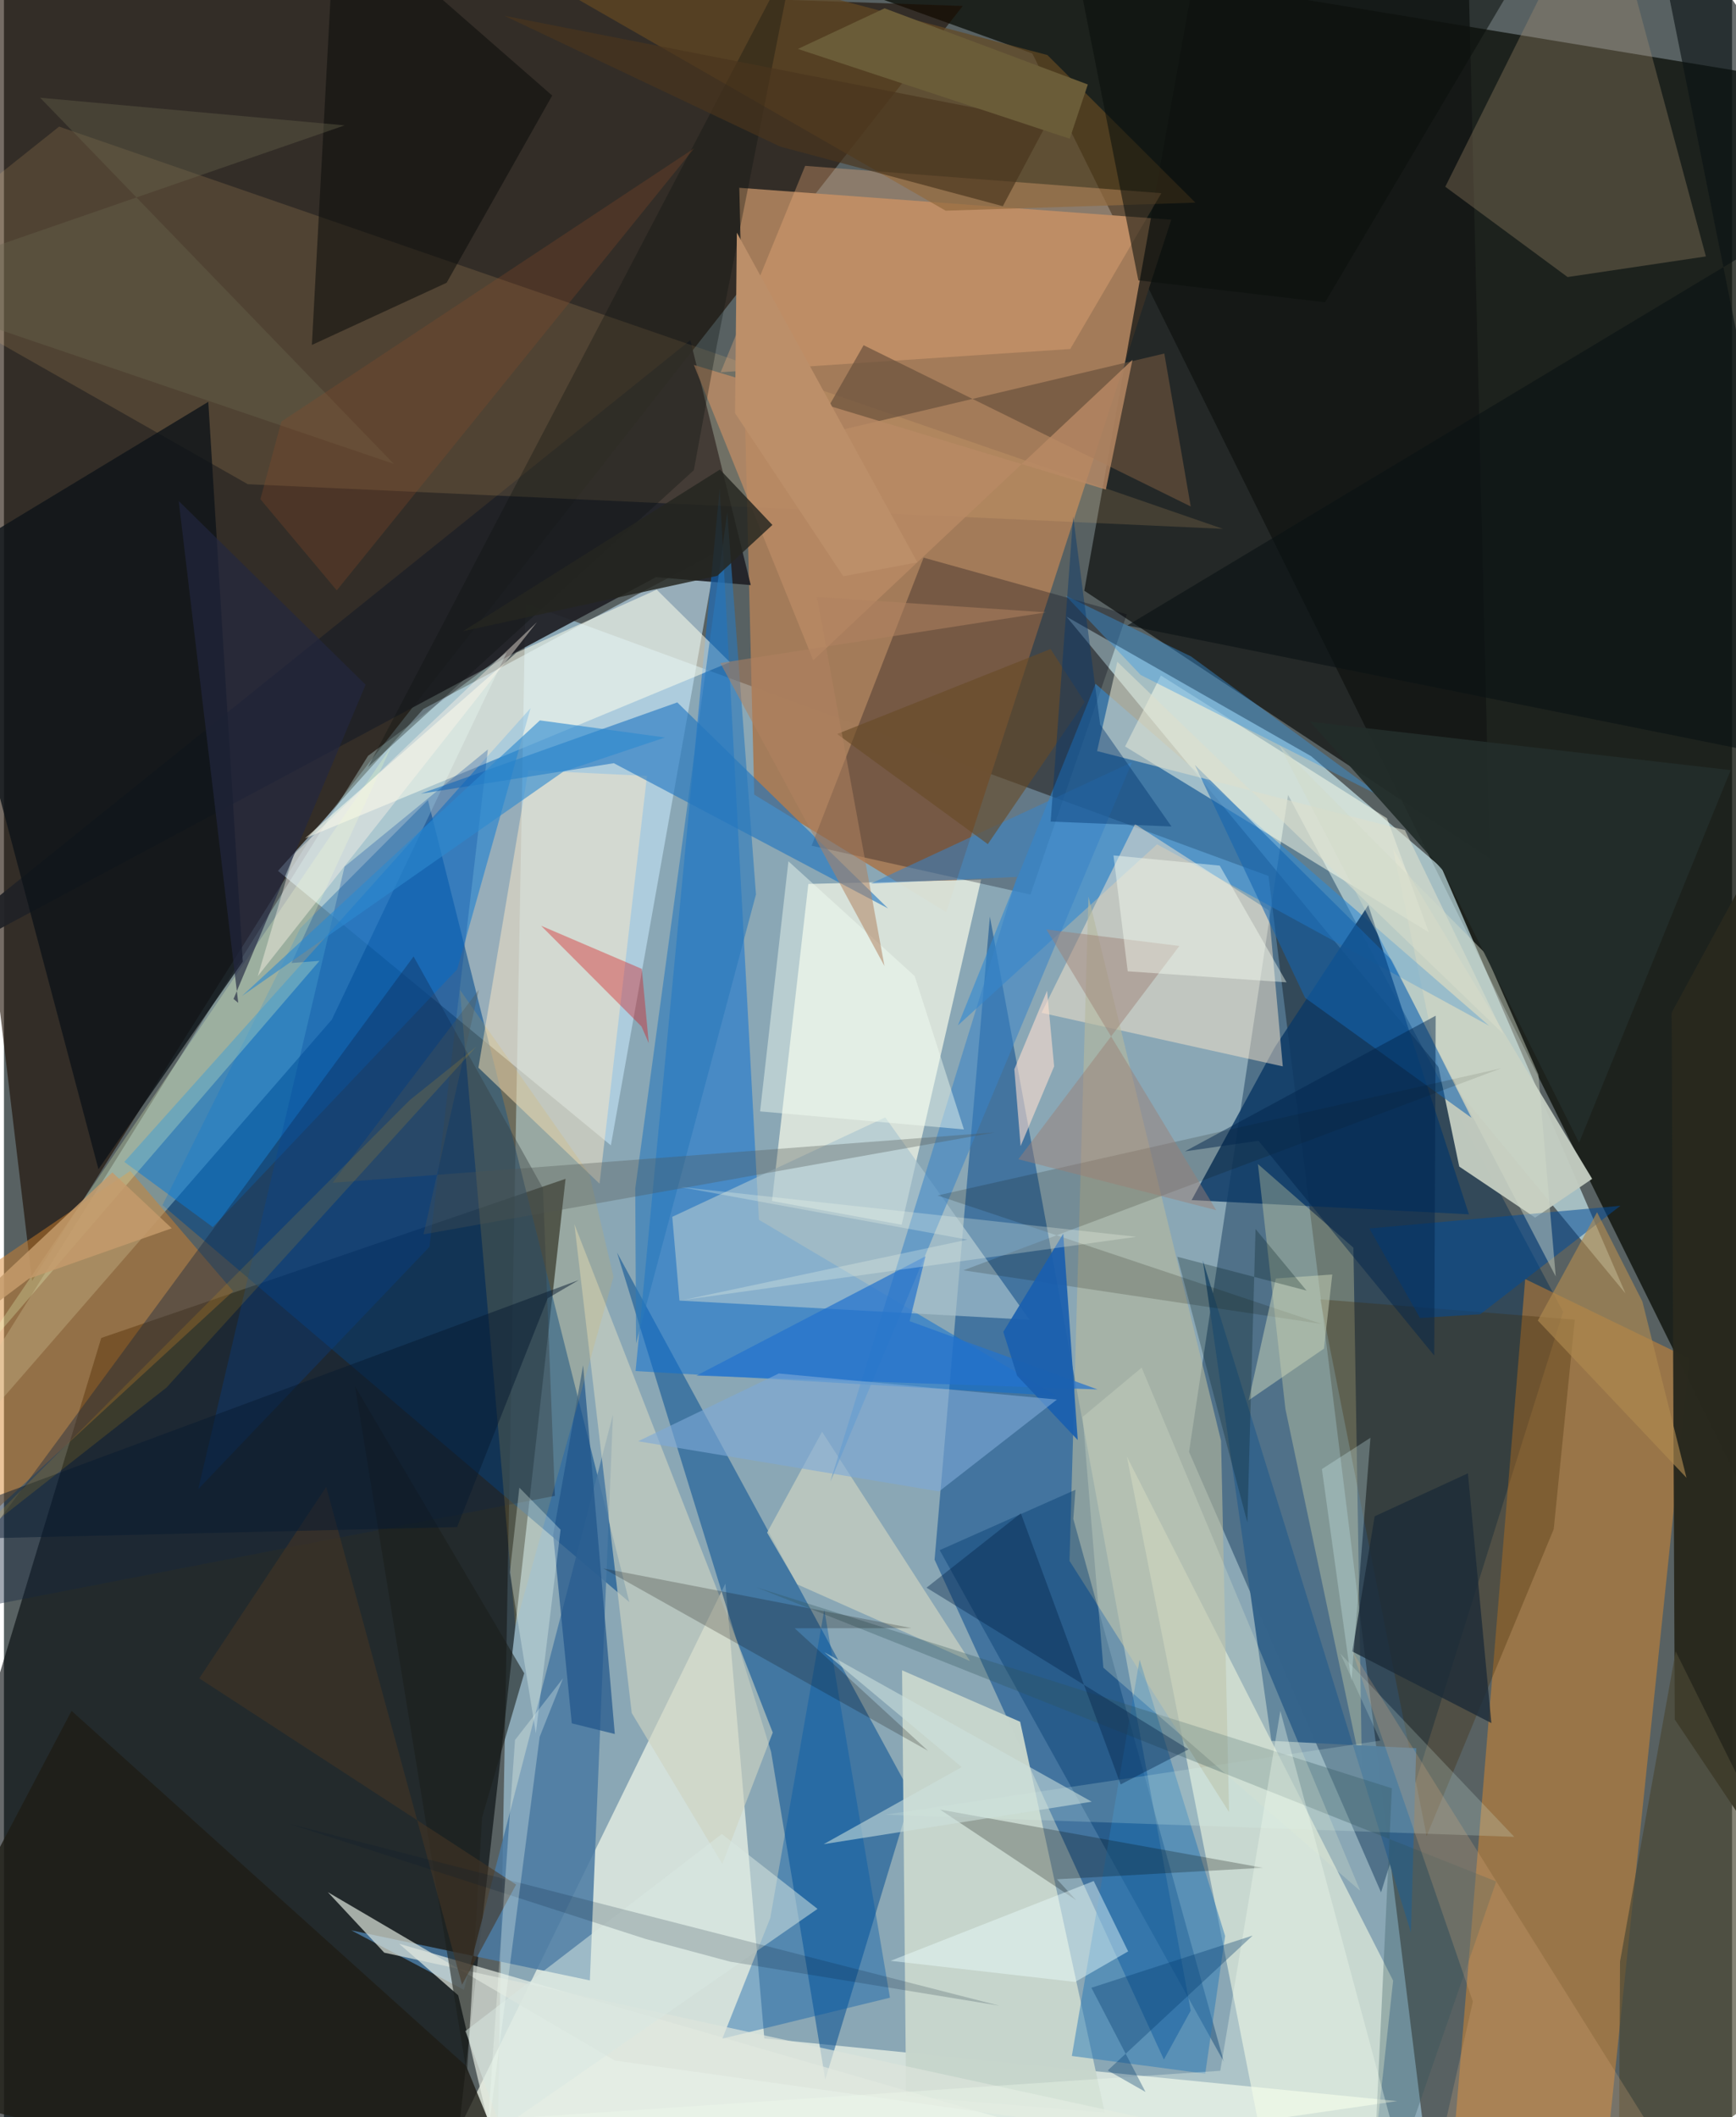 <svg xmlns="http://www.w3.org/2000/svg" width="228" height="278" viewBox="0 0 836 1024"><path fill="#586162" d="M0 0h836v1024H0z"/><path fill="#96b6c7" fill-opacity=".816" d="M252.263 291.76L237.837 1086l448.561-59.217-74.648-603.102z"/><path fill="#0d110b" fill-opacity=".788" d="M887.835 814.956L497.503 25.85 253.865-62 898 44.07z"/><path fill="#1c0c00" fill-opacity=".604" d="M149.354 403.768L13.62 619.577-62-15.31 463.854 2.884z"/><path fill="#010509" fill-opacity=".6" d="M-62 1007.416L213.78 1086l57.912-515.843L47.06 647.125z"/><path fill="#d3f4fa" fill-opacity=".631" d="M514.01 298.237L784.445 625.58l-88.989-205.934-63.1-53.914z"/><path fill="#a47c5a" fill-opacity=".996" d="M564.718 106.256L355.73 90.833l7.233 293.488 92.901 56.85z"/><path fill="#c8e8fb" fill-opacity=".565" d="M293.613 553.964L132.558 421.225l70.323-78.293 141.902-75.913z"/><path fill="#f2f8e9" fill-opacity=".702" d="M192.59 1086l481.413-69.765-306.16-30.31-18.835-219.996z"/><path fill="#002a4f" fill-opacity=".424" d="M666.19 915.264l88.107-280.792-133.082-249.997-47.902 317.742z"/><path fill="#266096" fill-opacity=".71" d="M450.206 754.359l110.936 241.785 12.978-23.663-97.157-529.133z"/><path fill="#054a8e" fill-opacity=".58" d="M302.505 774.857l-97.404-387.892-61.758 62.006L76.668 582.9z"/><path fill="#121513" fill-opacity=".741" d="M576.894-17.763L707.314-62l11.514 477.272L522.625 285.71z"/><path fill="#ff9520" fill-opacity=".392" d="M735.938 618.64l79.471 38.473L770.648 1086l-68.478-59.917z"/><path fill="#dce5dc" fill-opacity=".937" d="M389.146 427.543l-17.602 153.333 62.74 11.495 38.432-166.938z"/><path fill="#004b91" fill-opacity=".522" d="M439.057 868.196L296.6 605.84l74.512 241.425 26.223 158.561z"/><path fill="#f6fde5" fill-opacity=".573" d="M658.079 1086l13.965-128.037-128.813-253.48 71.781 363.783z"/><path fill="#202227" fill-opacity=".937" d="M-62 481.366L315.404 279.16l45.88 3.84-29.238-118.461z"/><path fill="#d6ffff" fill-opacity=".314" d="M176.131 365.58l67.128-50.016-84.669 177.63L-62 746.957z"/><path fill="#0d70d3" fill-opacity=".522" d="M508.916 675.036l-143.67-85.063-19.003-353.585-40.682 426.742z"/><path fill="#c7d5cc" fill-opacity=".984" d="M532.504 1021.752l-96.072-7.935-1.945-205.94 57.116 24.877z"/><path fill="#4a7aa2" fill-opacity=".855" d="M168.027 933.632l115.418 24.222 11.172-273.657-72.11 278.225z"/><path fill="#000211" fill-opacity=".278" d="M496.588 432.674l46.626-135.564-98.317-27.394-54.172 139.313z"/><path fill="#fbc67c" fill-opacity=".149" d="M-62 131.878l88.696-70.647 563.017 194.558-471.76-21.602z"/><path fill="#29291e" fill-opacity=".988" d="M808.288 831.643l-1.51-341.847L898 321.96v643.362z"/><path fill="#c2ccc0" fill-opacity=".961" d="M768.325 570.173L671.91 410.294l32.107 153.926 36.716 24.687z"/><path fill="#d4832a" fill-opacity=".471" d="M-18.653 743.827l129.53-119.301-49.79-58.175L-62 649.807z"/><path fill="#2f89d4" fill-opacity=".584" d="M718.525 496.152l-160.672-87.785-96.347 87.556 66.565-165.193z"/><path fill="#097ad6" fill-opacity=".518" d="M58.22 561.967l42.807 31.55 118.24-124.699 35.478-126.292z"/><path fill="#af9475" fill-opacity=".306" d="M697.27 90.323L773.21-62l50.138 186.024L756.44 134z"/><path fill="#0d3a66" fill-opacity=".851" d="M614.712 506.658l45.3-68.884 48.696 149.55-134.165-6.867z"/><path fill="#ecf3e8" fill-opacity=".667" d="M219.753 965.054l22.893 97.292 347.594-6.621-399.054-115.6z"/><path fill="#fde8cd" fill-opacity=".478" d="M611.901 440.333l-64.72-41.728-45.223 91.259 116.7 25.911z"/><path fill="#0d1319" fill-opacity=".792" d="M98.854 194.358l16.685 270.747-69.827 100.4-77.509-292.075z"/><path fill="#fdf4b2" fill-opacity=".286" d="M652.828 603.471l-46.193-40.456 13.303 118.487 37.038 175.395z"/><path fill="#ffffec" fill-opacity=".533" d="M351.21 320.274l-35.424-35.07-67.919 30.488-102.243 89.794z"/><path fill="#abc4cf" fill-opacity=".651" d="M326.8 629.054l169.367 9.279-69.828-97.903-103.029 48.103z"/><path fill="#fbffec" fill-opacity=".51" d="M542.376 361.044l146.944 89.9-20.264-55.187-109.361-69.04z"/><path fill="#624822" fill-opacity=".714" d="M170.34-62l334.447 88.624 71.614 71.397-120.821 3.89z"/><path fill="#f5e4c6" fill-opacity=".525" d="M288.13 572.514l-58.603-56.119 24.156-143.87 57.408 2.756z"/><path fill="#1c73c0" fill-opacity=".592" d="M201.641 383.884l93.396-14.752L427.69 439.36l-101.96-99.637z"/><path fill="#b5b89f" fill-opacity=".612" d="M515.481 754.94l9.173-321.32 64.143 263.263 3.86 179.526z"/><path fill="#fab47e" fill-opacity=".318" d="M559.921 93.43l-44.072 75.363-169.112 11.245 40.86-99.824z"/><path fill="#033b6d" fill-opacity=".412" d="M590.188 997.32L452.685 749.755l65.68-29.205-1.043 14.104z"/><path fill="#ced3c2" fill-opacity=".631" d="M303.702 828.525l43.83 73.012 24.386-63.558-95.96-245.863z"/><path fill="#142640" fill-opacity=".4" d="M-37.003 782.372L198.16 462.617l62.585 112.09 5.783 148.774z"/><path fill="#3e2600" fill-opacity=".294" d="M688.24 888.037l-51.423-259.593 123.111 9.829-10.195 101.32z"/><path fill="#34628a" fill-opacity=".976" d="M683.213 845.559l-70.063-3.556-33.161-232.34 100.677 325.024z"/><path fill="#0c0e0c" fill-opacity=".553" d="M265.222 46.218l-51.074 90.544-65.185 30.082 11.405-212.239z"/><path fill="#2878b8" fill-opacity=".49" d="M516.61 994.4l64.535 8.568 9.625-66.588-41.374-133.677z"/><path fill="#cbd2c1" fill-opacity=".71" d="M467.353 803.43l-83.538-37.117-14.628-25.05 26.597-48.76z"/><path fill="#1e1d16" fill-opacity=".8" d="M32.7 827.474L-62 1007.491 259.182 1086l-35.591-86.756z"/><path fill="#494733" fill-opacity=".671" d="M898 978.354l-116.836 85.791.652-115.453L808.728 798.7z"/><path fill="#0058a9" fill-opacity=".388" d="M396.863 778.568l31.76 187.649-81.089 19.8 23.192-58.357z"/><path fill="#69503c" fill-opacity=".686" d="M574.123 244.96l-12.782-73.97-170.838 40.412 25.376-44.428z"/><path fill="#3984c6" fill-opacity=".549" d="M419.428 427.338l126.286-58.714L399.77 716.639l90.272-292.497z"/><path fill="#d9f8eb" fill-opacity=".204" d="M730.635 888.413l-84.117-88.62 19.326 42.086-239.61 35.83z"/><path fill="#1465b0" fill-opacity=".569" d="M629.45 482.603l-53.325-112.621 95.435 94.536 38.358 76.109z"/><path fill="#20558a" fill-opacity=".702" d="M295.505 838.68l-15.326-178.338-14.493 81.985 9.007 91.19z"/><path fill="#dce4db" fill-opacity=".702" d="M295.506 996.6l362.557 50.983L183.978 944.44l-27.29-29.266z"/><path fill="#110f03" fill-opacity=".173" d="M637.54 640.367l-173.38-25.964 260.14-97.705-272.66 61.513z"/><path fill="#0a1314" fill-opacity=".616" d="M880.135 370.235L793.48-62 898 89.434l-354.523 213.08z"/><path fill="#eeffc2" fill-opacity=".263" d="M152.645 464.728l-13.521 1.027 48.432-104.975L-16.35 660.905z"/><path fill="#b98965" fill-opacity=".816" d="M545.95 174.02l-12.888 62.761-199.312-60.287 57.757 142.862z"/><path fill="#00449d" fill-opacity=".282" d="M164.767 419.178l69.341-56.7-28.258 240.57-111.89 117.24z"/><path fill="#2e525b" fill-opacity=".306" d="M661.03 1086l10.406-221.068-307.516-97.25 358.005 142.315z"/><path fill="#e3b241" fill-opacity=".161" d="M283.199 567.84l-62.649-89.153 26.851 307.704 47.49-168.852z"/><path fill="#d60e15" fill-opacity=".365" d="M311.946 504.57l-3.364-35.951-48.725-20.857 48.585 48.733z"/><path fill="#0d0800" fill-opacity=".216" d="M382.537 787.551l64.496 59.245-157.087-88.21 149.161 28.867z"/><path fill="#2a79bb" fill-opacity=".604" d="M363.801 432.614L349.907 247.77l-44.5 327.068.387 74.938z"/><path fill="#0c110d" fill-opacity=".318" d="M333.747 227.416l11.193-60.749L382.638-23.31 176.104 371.041z"/><path fill="#030600" fill-opacity=".239" d="M452.828 875.22l156.236 28.16-99.656 5.555 9.303 10.127z"/><path fill="#1a1e1a" fill-opacity=".576" d="M231.32 878.914l-7.333 124.571-54.153-332.945 81.859 138.775z"/><path fill="#004a99" fill-opacity=".525" d="M714.185 635.665l67.784-52.463-121.417 10.967 24.474 43.291z"/><path fill="#d9e4d0" fill-opacity=".286" d="M656.12 914.523l-124.26-107.93-10.022-121.294 28.547-23.816z"/><path fill="#ae8a50" fill-opacity=".647" d="M792.628 629.51l21.333 85.248-71.915-76.053 28.656-52.386z"/><path fill="#f3fff4" fill-opacity=".435" d="M440.574 472.09l23.83 74.167-98.612-8.722 13.71-120.962z"/><path fill="#dcdfce" fill-opacity=".58" d="M538.599 320.092l186.839 180.067-47.682-98.634-148.93-38.255z"/><path fill="#1b2b38" fill-opacity=".78" d="M708.222 712.598l-45.106 20.78-10.83 65.384 67.28 34.622z"/><path fill="#242620" fill-opacity=".831" d="M371.75 253.892l-25.387-26.8-124.293 78.201 123.037-26.8z"/><path fill="#2472cd" fill-opacity=".71" d="M445.83 607.61l-7.688 31.386 90.919 33.029-194.053-6.692z"/><path fill="#1a60b0" fill-opacity=".922" d="M483.456 644.17l6.673 21.196 29.328 31.127-7-99.782z"/><path fill="#032349" fill-opacity=".392" d="M540.216 863.064l-48.27-131.135-45.628 35.979 126.75 78.186z"/><path fill="#463524" fill-opacity=".569" d="M94.48 811.755l153.283 99.752-26.139 48.423-65.717-240.794z"/><path fill="#e2b181" fill-opacity=".227" d="M710.625 968.085L652.227 798.49 832.088 1086H683.926z"/><path fill="#ebffff" fill-opacity=".439" d="M518.194 958.6l25.655-14.777-16.646-34.04-98.268 38.6z"/><path fill="#d1d9c8" fill-opacity=".455" d="M742.312 519.704l8.391 97.663-133.698-256.936 99.63 100.654z"/><path fill="#3698e7" fill-opacity=".396" d="M667.725 386.037l-117.828-59.59-36.34-38.4 60.746 29.468z"/><path fill="#7eaad8" fill-opacity=".608" d="M452.371 721.351l57.027-44.434-134.55-12.61-68.062 32.775z"/><path fill="#fff6e9" fill-opacity=".42" d="M140.077 413.335l57.002-54.557 60.775-57.87L122.78 472.173z"/><path fill="#4e5451" fill-opacity=".322" d="M229.747 478.704l-70.743 93.362 320.359-24.368-276.395 49.306z"/><path fill="#ffdfcf" fill-opacity=".592" d="M508.041 515.76l-16.209 38.569-3.041-37.166 15.844-37.982z"/><path fill="#0a0f0c" fill-opacity=".545" d="M639.107 146.202l99.347-167.795L509.756-62l39.024 197.598z"/><path fill="#cdd7bb" fill-opacity=".49" d="M638.589 652.273l4.01-35.849-27.312 1.933L602.14 677.3z"/><path fill="#d8f8fd" fill-opacity=".267" d="M661.068 695.399l-23.488 15.13 9.256 66.697 5.015 35.955z"/><path fill="#68664d" fill-opacity=".376" d="M164.83 60.636L17.521 47.269l171.066 177.093L-62 139.127z"/><path fill="#232741" fill-opacity=".651" d="M113.337 485.037L84.547 242.32l90.419 88.855-63.9 151.985z"/><path fill="#222d2a" fill-opacity=".941" d="M631.91 349.065l203.444 23.42-73.36 180.245-65.838-131.68z"/><path fill="#674a26" fill-opacity=".612" d="M475.963 408.277l46.89-68.7-16.539-25.682-103.26 41.123z"/><path fill="#2d89d0" fill-opacity=".612" d="M259.273 348.422L115.157 481.718l155.478-108.524 49.112-16.495z"/><path fill="#d9e7e2" fill-opacity=".514" d="M223.223 982.374l17.308 47.087L393.584 923.26l-46.3-36.224z"/><path fill="#001c1a" fill-opacity=".271" d="M567.624 607.852l62.54 16.37-24.686-29.803-3.947 141.954z"/><path fill="#00244b" fill-opacity=".463" d="M692.623 491.27l-121.286 65.603 35.569-5.12 85.03 103.894z"/><path fill="#01182f" fill-opacity=".184" d="M481.562 970.083L137.93 882.108 310.386 937.8l40.835 10.975z"/><path fill="#9d7e74" fill-opacity=".455" d="M586.472 585.328l-82.189-135.79 64.35 7.994-77.896 103.155z"/><path fill="#f9fff2" fill-opacity=".424" d="M588.167 418.668l-51.404-4.938 6.876 56.056 76.836 5.334z"/><path fill="#081a31" fill-opacity=".486" d="M-62 745.296l281.216-6.7 43.828-110.668 15.075-8.815z"/><path fill="#cee0de" fill-opacity=".565" d="M396.882 799.13l129.333 72.286-129.658 20.54 66.79-37.264z"/><path fill="#f5faed" fill-opacity=".263" d="M547.831 598.193l-218.919 30.52 137.19-29.14-139.11-25.5z"/><path fill="#f0fcef" fill-opacity=".341" d="M169.452 1029.725l418.981-28.167 29.055-174.052 53.284 197.724z"/><path fill="#00346e" fill-opacity=".416" d="M517.264 249.76L530.3 350.417l34.51 49.33-58.446-2.382z"/><path fill="#02396d" fill-opacity=".337" d="M533.973 1001.401l70.098-65.236-77.998 25.245 26.176 50.395z"/><path fill="#bc8f69" d="M441.889 272.007L354.551 112.53l-.868 87.307 52.358 78.878z"/><path fill="#effefa" fill-opacity=".302" d="M257.315 838.288l-12.588-77.791 4.604-40.973 19.943 20.325z"/><path fill="#8b4b28" fill-opacity=".282" d="M124.056 241.44l10.142-37.54L333.905 71.724l-172.9 213.831z"/><path fill="#f5fff5" fill-opacity=".29" d="M270.447 811.75l-23.207 29.8-13.808 195.94 25.74-197.467z"/><path fill="#4a351d" fill-opacity=".671" d="M375.515 70.911L242.139 7.65l262.737 51.397-21.645 40.681z"/><path fill="#c49b6c" fill-opacity=".839" d="M12.03 618.467l69.14-24.388-28.74-27.014-114.427 107.251z"/><path fill="#ffb500" fill-opacity=".133" d="M78.65 671.105l149.904-164.9-32.259 25.903-213.661 214.41z"/><path fill="#6a5c38" d="M384.079 23.672l41.942-19.65 98.323 36.838-8.756 26.233z"/><path fill="#b08260" fill-opacity=".533" d="M504.126 296.179L346.551 320.69l79.405 146.526L393.303 288.7z"/></svg>